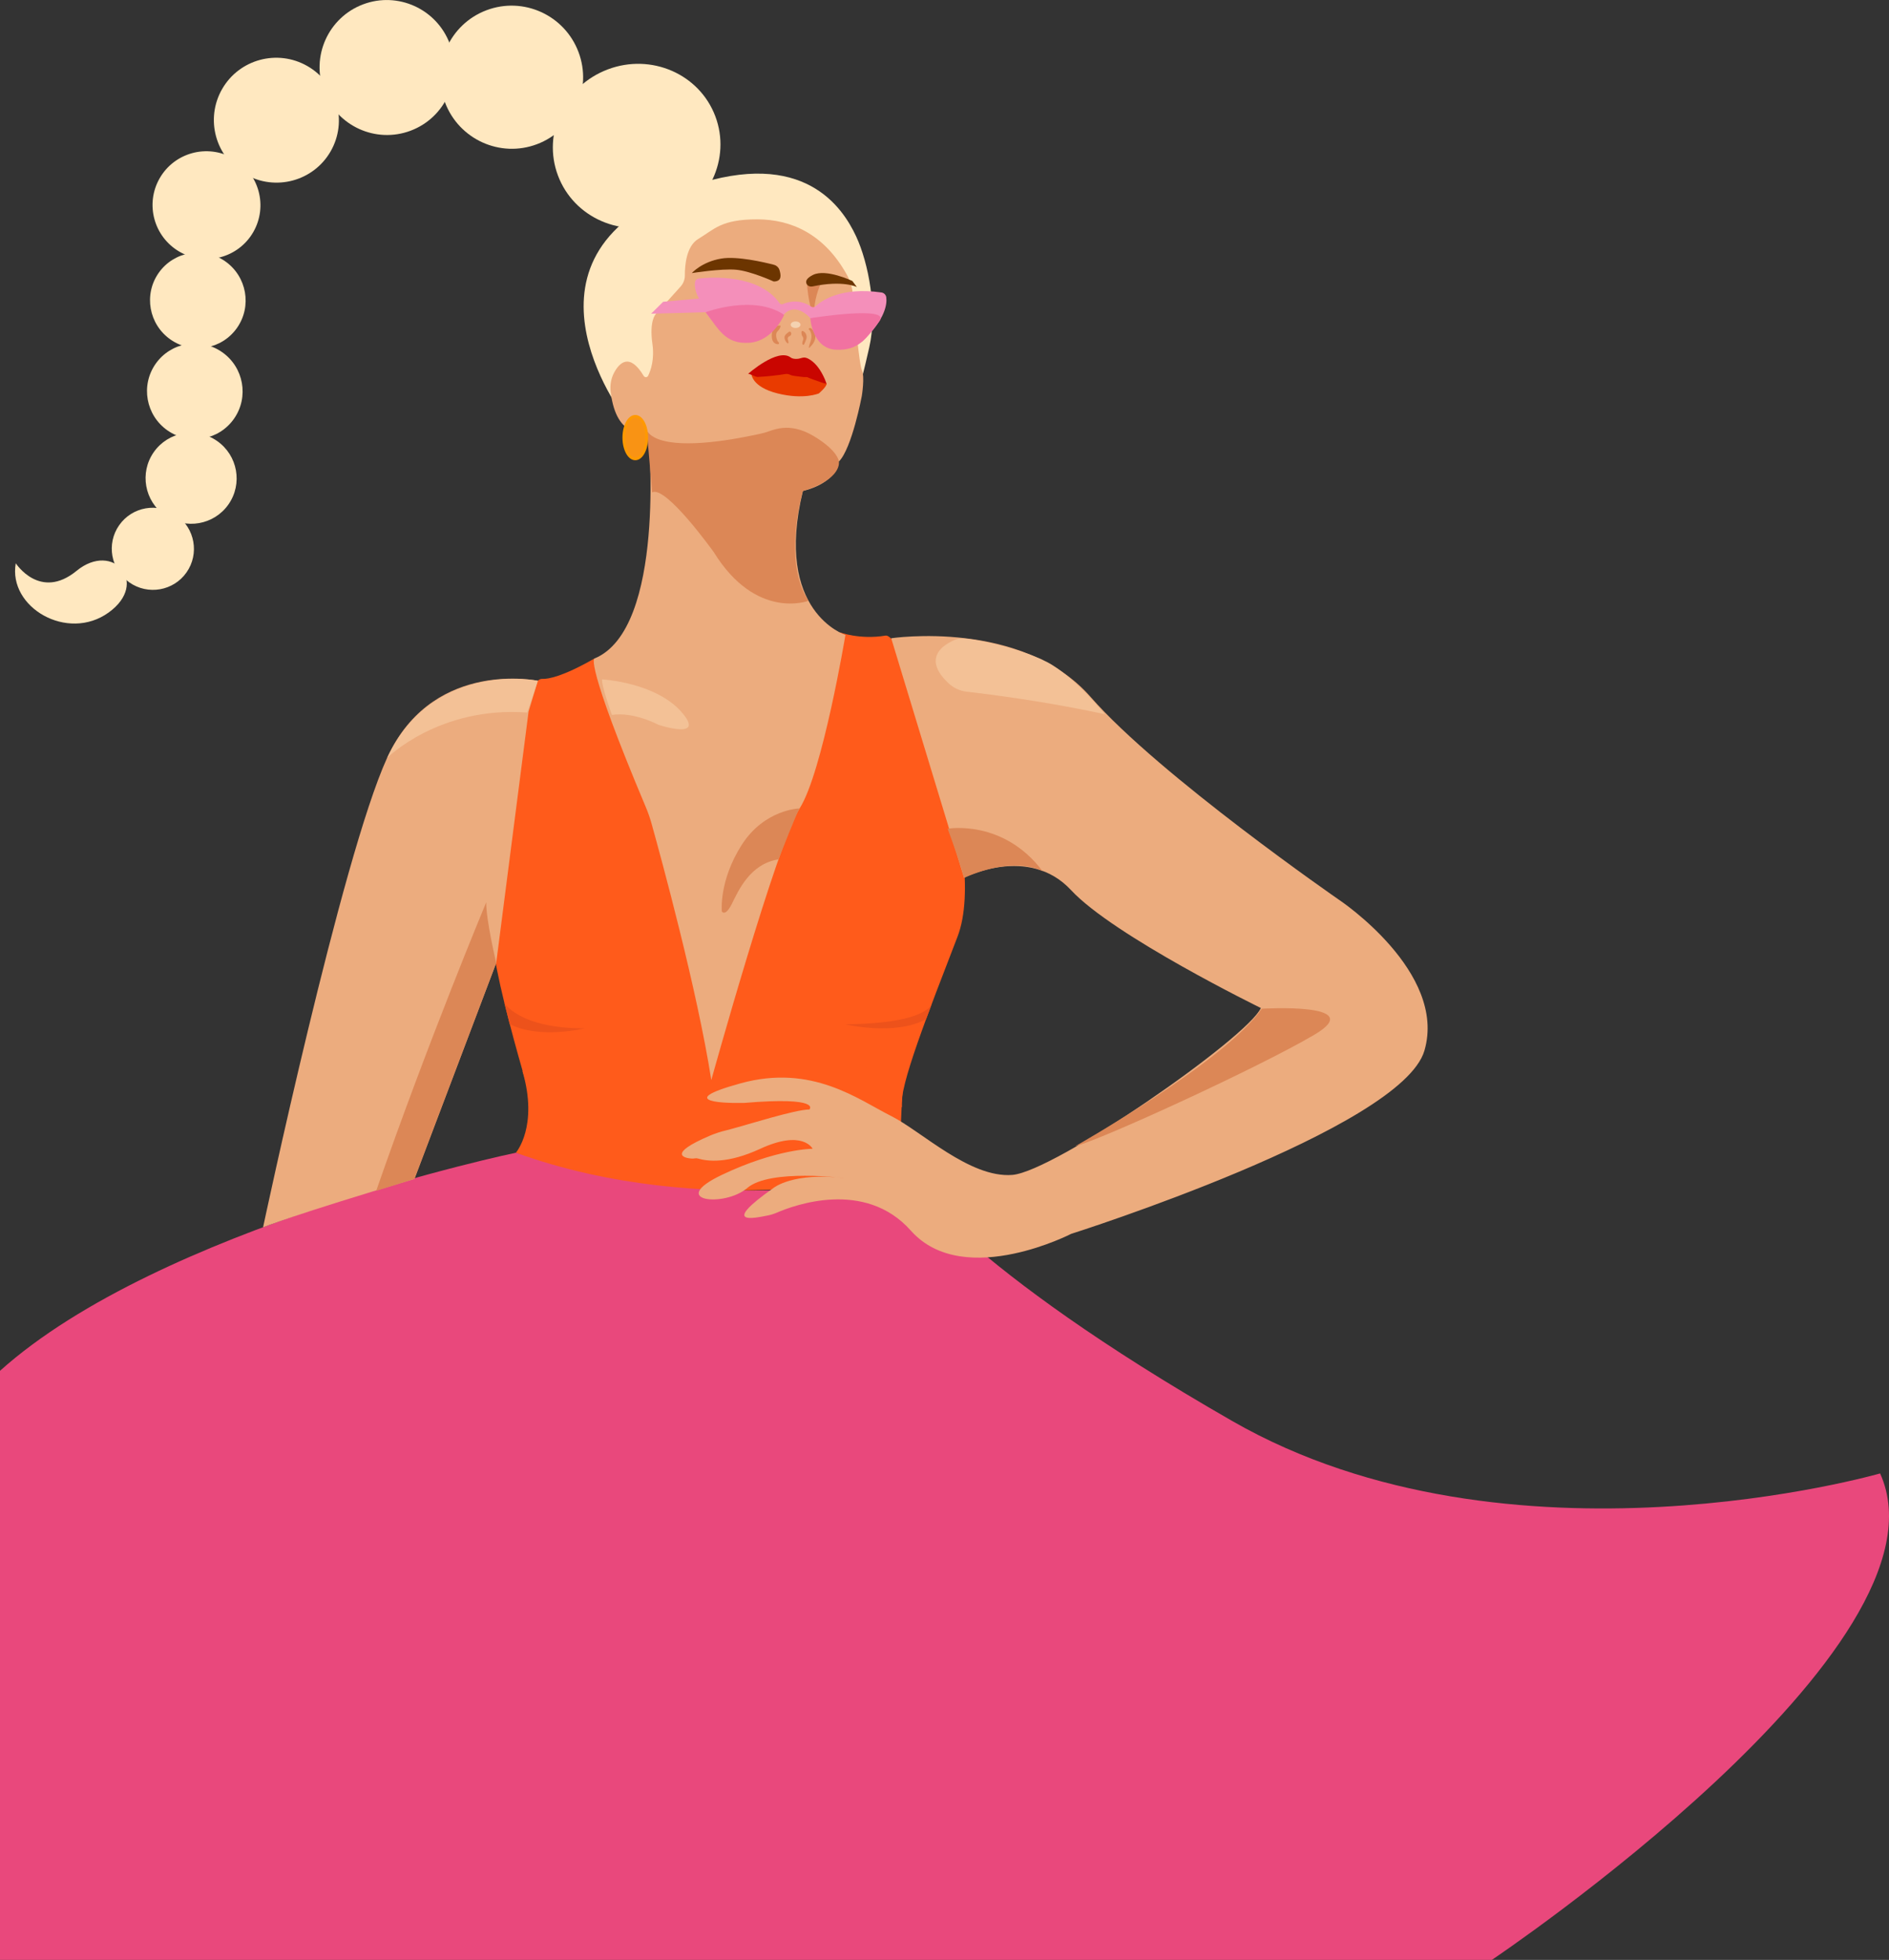 <?xml version="1.0" encoding="UTF-8"?>
<svg id="Layer_2" data-name="Layer 2" xmlns="http://www.w3.org/2000/svg" viewBox="0 0 698.77 724.73">
  <rect x="0" y="0" width="698.77" height="724.73" fill="#333333" stroke="none"/>
  <defs>
    <style>
      .cls-1 {
        fill: #f4d2b1;
      }

      .cls-2 {
        fill: #f48fba;
      }

      .cls-3 {
        fill: #ecac7e;
      }

      .cls-4 {
        fill: #f3c196;
      }

      .cls-5 {
        fill: #e93b00;
      }

      .cls-6 {
        fill: #e9487c;
      }

      .cls-7 {
        fill: #ed521b;
      }

      .cls-8 {
        fill: #ffe8c0;
      }

      .cls-9 {
        fill: #f172a1;
      }

      .cls-10 {
        fill: #ff5b1b;
      }

      .cls-11 {
        fill: #6c3500;
      }

      .cls-12 {
        fill: #c90500;
      }

      .cls-13 {
        fill: #dc8756;
      }

      .cls-14 {
        fill: #f99314;
        stroke: #f90;
        stroke-miterlimit: 10;
      }
    </style>
  </defs>
  <g id="Main_person" data-name="Main person">
    <g>
      <path class="cls-8" d="m230.76,153.96s-46.58-60.89,25.18-85.21c41.38-14.03,55.74,7.9,60.75,18.65,4.6,9.86,7.99,27.54,4.84,41.15-3.47,15-7.6,34.98-24.53,53.01-27.51,29.29,0,0,0,0l-50.5-14.28"/>
      <ellipse class="cls-8" cx="235.51" cy="53.96" rx="31.1" ry="30.25" transform="translate(-3.89 86.61) rotate(-20.67)"/>
      <ellipse class="cls-8" cx="189.3" cy="28.55" rx="26.39" ry="26.47" transform="translate(2.11 68.66) rotate(-20.67)"/>
      <ellipse class="cls-8" cx="143.11" cy="24.96" rx="24.88" ry="24.96" transform="translate(.4 52.13) rotate(-20.67)"/>
      <ellipse class="cls-8" cx="102.24" cy="44.44" rx="23.07" ry="23.14" transform="translate(12.84 111.05) rotate(-60.18)"/>
      <ellipse class="cls-8" cx="76.39" cy="75.85" rx="19.91" ry="19.97" transform="translate(-27.41 104.41) rotate(-60.18)"/>
      <ellipse class="cls-8" cx="73.18" cy="111.07" rx="17.65" ry="17.7" transform="translate(-59.78 107.46) rotate(-55.06)"/>
      <ellipse class="cls-8" cx="72.06" cy="144.68" rx="17.65" ry="17.7" transform="translate(-87.81 120.9) rotate(-55.06)"/>
      <ellipse class="cls-8" cx="70.7" cy="176.85" rx="16.81" ry="16.86" transform="translate(-114.77 133.53) rotate(-55.06)"/>
      <ellipse class="cls-8" cx="56.55" cy="202.91" rx="15.17" ry="15.21" transform="translate(-142.18 133.08) rotate(-55.06)"/>
      <path class="cls-8" d="m5.83,208.28s8.95,13.91,22.5,2.8,27.08,4.48,11.84,15.43c-15.24,10.95-37.24-1.94-34.34-18.23Z"/>
      <path class="cls-10" d="m196.88,408.1s-5.98-19.57-10.29-37.21c-2.12-8.68-3.84-16.9-4.24-22.09-1.19-15.45,4.62-69.38,16.29-96.54.33-.78,1.12-1.25,1.97-1.22,2.18.08,7.53-.82,19.26-7.53,0,0,1.21,14.52,10.89,30.25,9.68,15.73,29.04,95.6,32.68,117.39,0,0,24.2-82.76,33.89-102.5,9.68-19.73,13.31-54.83,13.31-54.83,0,0,7.39,2.8,16.94,1.21,7.26-1.21,38.73,79.87,26.62,111.34-10.75,27.94-21.78,55.67-20.57,62.93,0,0-87.13,15.73-136.75-1.21Z"/>
      <path class="cls-10" d="m190.83,426.25s8.47-9.68,2.42-30.25c0,0,36.31,6.05,141.59-2.42,0,0-3.63,31.23,0,41.03,0,0-87.13,17.06-144.01-8.35Z"/>
      <path class="cls-6" d="m190.83,426.25S59.3,453.65,0,506.9v217.83h551.85s172.67-115.75,143.63-179.89c0,0-136.98,39.47-239.62-19.36-99.24-56.88-121.02-90.76-121.02-90.76,0,0-73.82,16.94-144.01-8.47Z"/>
      <path class="cls-7" d="m344.8,370.89s-.94,7.58-32.07,7.87c0,0,18.2,4.42,29.84-1.88l2.24-5.99Z"/>
      <path class="cls-7" d="m186.59,370.89s5.39,9.38,29.62,9.38c0,0-16.59,4.11-27.65-1.58l-1.98-7.8Z"/>
      <path class="cls-3" d="m239.93,161.18s6.56,71.44-20.06,82.33c0,0-3.76.89,19.07,55.06.82,1.94,1.5,3.92,2.07,5.94,3.56,12.76,16.89,61.47,22.11,94.87,0,0,24.2-87.13,32.68-100.45,8.47-13.31,16.94-64.14,16.94-64.14,0,0-26.62-8.47-15.73-53.25,0,0,12.1-2.42,13.31-10.89"/>
      <path class="cls-3" d="m183.56,356.06l-30.25,79.87c-44.78,13.31-56,17.91-56,17.91,0,0,29.04-136.75,45.87-173.56.35-.77.71-1.52,1.08-2.25,17.35-34.22,54.7-26.29,54.7-26.29l-3.43,11.39"/>
      <path class="cls-3" d="m329.67,236.01s48.41-7.26,73.82,21.78c25.41,29.04,91.97,75.03,91.97,75.03,0,0,39.94,26.62,31.46,55.67-8.47,29.04-130.7,67.77-130.7,67.77,0,0-9.36,4.82-21.21,7.32-12.63,2.67-28.1,2.71-38.09-8.53-16.98-19.1-43.26-9.36-49.48-6.67-1.11.48-2.26.85-3.44,1.08-5.31,1.06-17.55,3.68,2.09-10.15,0,0,7.26-6.05,26.62-3.63,0,0-27.83-3.63-36.31,3.63s-29.72,4.83-9.41-4.85c20.25-9.65,33.54-9.67,33.62-9.67,0,0,0,0,0,0-.01-.03-3.66-7.25-19.36,0-12.12,5.59-19.39,4.65-22.99,3.63-1.06-.3-1.33.07-2.42,0-2.78-.19-9.04-1.7,6.68-8.44,2.02-.86,4.12-1.54,6.25-2.04.64-.15,1.21-.29,1.59-.42,5.74-1.5,23.88-7.26,29.04-7.26,0,0,4.84-4.84-24.2-2.42,0,0-3.63,0-3.63,0-.02,0-24,0,2.42-7.26s43.57,6.05,55.67,12.1c11.14,5.57,29.04,22.99,44.78,21.78,15.73-1.21,87.13-50.83,91.97-61.72h0s-54.46-26.63-70.19-43.57c-15.73-16.94-39.61-4.6-39.61-4.6"/>
      <path class="cls-3" d="m238.12,139.01c.38.63,1.3.61,1.63-.05.99-2.02,2.41-6.1,1.58-11.87-1.21-8.47,1.21-10.89,1.21-10.89l9.24-10.26c1.01-1.13,1.57-2.58,1.56-4.09-.02-3.68.53-10.83,4.94-13.48,6.05-3.63,8.47-7.26,21.78-7.26,12.35,0,24.69,5.2,33.18,20.44,1.22,2.2,1.99,4.62,2.22,7.13.69,7.48,2.38,26.2,3.33,28.1,1.21,2.42,0,9.68,0,9.68,0,0-3.63,19.36-8.47,24.2,0,0-5.86-10.74-18.46-12.05-2.37-.25-4.76.08-6.99.9-6.49,2.38-24.69,8.14-40.81,4.58-1.71-.38-3.18-1.44-4.11-2.92l-1.03-1.63s-10.81,3.44-13.02-14.56c-.3-2.46.1-4.99,1.27-7.18,1.96-3.67,5.72-7.51,10.95,1.21Z"/>
      <path class="cls-13" d="m239.23,158.8s1.21,8.47,31.46,3.63c0,0,8.4-1.42,12.1-2.42,2.96-.8,8.92-4.28,18.15,1.21s9.36,9.44,9.36,9.44c0,0,1.49,6.41-13.31,10.89,0,0-7.68,25.91,2.07,40.61,0,0-19.29,7.43-35.02-17.98,0,0-17.76-24.85-22.8-22.1l-2.01-23.28Z"/>
      <path class="cls-13" d="m295.79,298.94s-12.99.24-21.46,13.55c-8.47,13.31-7.32,24.56-7.32,24.56,0,0,1.27,2.06,3.69-2.78s6.7-14.84,17.27-16.5c10.57-1.66,0,0,0,0,0,0,7.49-19.08,7.82-18.84"/>
      <path class="cls-4" d="m195.06,263.48l3.91-11.74s-38.68-7.91-55.78,28.54c0,0,19.2-19.22,51.87-16.8Z"/>
      <path class="cls-13" d="m139.17,440.34l14.14-4.41,30.25-79.87s-3.76-15.75-3.7-22.4c0,0-21.33,51.01-40.7,106.68Z"/>
      <path class="cls-4" d="m222.71,251.22s19.57,1.04,29.26,11.93-8.47,4.84-8.47,4.84c0,0-8.86-4.83-17.14-3.63-8.27,1.21,0,0,0,0,0,0-3.86-10.55-3.65-13.14"/>
      <path class="cls-4" d="m354.2,236.25s-15.7,4.86-3.29,16.43c1.83,1.71,4.16,2.8,6.65,3.09,8,.91,29.18,3.56,51.1,8.32,0,0-9.68-12.1-19.36-18.15-9.68-6.05-32.68-10.89-35.1-9.68Z"/>
      <path class="cls-13" d="m356.62,324.59s-1.21-4.84-6.05-18.15c0,0,20.57-3.63,35.1,15.73,0,0-9.68-6.05-29.04,2.42Z"/>
      <path class="cls-13" d="m397.77,423.83s55.67-31.46,68.98-50.83c0,0,39.94-2.42,19.36,9.68s-78.66,38.73-88.34,41.15Z"/>
      <path class="cls-5" d="m277.96,138.22s0,4.84,9.68,7.26c9.68,2.42,15.26,0,15.26,0,0,0,2.89-2.42,2.89-3.63,0,0-7.2-4.27-7.83-3.35l-6.08-1.9h-9.36l-4.55,1.62Z"/>
      <path class="cls-12" d="m297.32,139.43c-.7-.09-3.67-.39-4.35-.58-.66-.18-1.19-.6-1.91-.58-.83.03-1.69.23-2.51.34-.92.12-1.84.24-2.76.34-1.84.2-3.69.36-5.55.44-.76.03-2.73-1.16-3.49-1.16,0,0,10.89-9.68,15.73-6.05.34.26.73.4,1.15.47.53.1,1.09.08,1.62.02.74-.09,1.48-.45,2.21-.46,1.08,0,2.29.81,3.11,1.47,1.06.86,1.94,1.93,2.69,3.06.47.72.9,1.47,1.28,2.24.22.45.43.9.63,1.35.07.15.54,1.52.61,1.52-.74,0-1.53-.3-2.22-.54-1.04-.36-4.06-1.39-5.05-1.88"/>
      <path class="cls-13" d="m298.53,104.34h5.33s-2.42,4.78-2.66,10.26c-.24,5.47-2.66-5.42-2.66-10.26Z"/>
      <path class="cls-13" d="m299.1,121.68s1.86,1.44.65,4.84,0,1.7,0,1.7c0,0,2.9-2.5,1.45-5.26s-2.1-1.28-2.1-1.28Z"/>
      <path class="cls-13" d="m287.64,126.12s-1.21-2.42,0-3.63,1.09-2.1,1.09-2.1c0,0-2.91-.48-3.21,3.23s2.15,3.65,2.15,3.65c0,0,1.18.06-.03-1.15Z"/>
      <ellipse class="cls-1" cx="294.3" cy="120.07" rx="1.82" ry="1.21"/>
      <path class="cls-13" d="m291.41,125.4s-.23-.76.76-1.16.46-2.18-.44-1.46-1.83,1.29-1.45,2.58,1.14,1.63,1.14,1.63c0,0,.55.3-.02-1.6Z"/>
      <path class="cls-13" d="m296.66,124.1s-.04-.09-.05-.14c-.02-.08-.04-.16-.05-.24-.04-.21-.08-.42-.09-.64-.02-.34.04-.82.44-.7.03,0,.07.02.1.04.95.43,1.28,1.18,1.38,2.06.05.5-.18,1.08-.35,1.54-.1.26-.21.52-.33.78-.06.12-.11.24-.17.36-.03.06-.06.12-.09.18-.02.04-.03.09-.07.12-.05.04-.11.04-.16.04-.04,0-.07,0-.1,0-.06-.01-.11-.03-.16-.07-.09-.07-.14-.18-.16-.3-.03-.14-.02-.28,0-.42.02-.15.05-.3.09-.44.02-.06.04-.13.06-.19.02-.06.04-.11.06-.17.07-.19.14-.34.15-.56s-.04-.44-.12-.63c-.05-.13-.12-.25-.2-.37-.05-.08-.11-.15-.15-.23Z"/>
      <path class="cls-2" d="m245.28,111.6l13.31-1.21s-1.95-2.93-1.47-6.15c.1-.66.65-1.17,1.31-1.24,4.5-.51,22.24-1.74,29.92,9.08.28.39.78.56,1.23.37,1.68-.74,6.02-2.09,10.52.95.49.33,1.14.27,1.57-.13,2.15-2.02,9.32-7.27,24.39-5.12.92.13,1.66.86,1.78,1.78.34,2.55-.36,8.13-8.73,16.2-.98.95-3.56-.47-4.84,0-3.93,1.45-9.68,3.63-14.52-8.47,0,0-6.05-7.26-10.89,0,0,0-4.84,1.21-13.31,2.42,0,0-8.47,5.28-14.52-4.62l-20.17.54,4.44-4.39Z"/>
      <path class="cls-9" d="m261.02,115.45s17.82-6.72,29.04.99c0,0-4.07,9.72-12.93,10.31-8.86.58-11.28-5.03-16.12-11.3Z"/>
      <path class="cls-9" d="m299.74,117.65s.68,11.21,9.42,11.66c8.74.45,11.4-4.49,16.12-10.49,4.72-6-25.53-1.16-25.53-1.16Z"/>
      <ellipse class="cls-14" cx="235" cy="161.82" rx="4.24" ry="7.87"/>
      <path class="cls-11" d="m300.51,105.92c-.89.19-1.86-.23-2.19-1.08s-.05-1.95,2.41-3.18c4.84-2.42,14.57,2.24,14.57,2.24l1.67,2.24s-5.05-2.63-16.45-.22Z"/>
      <path class="cls-11" d="m255.94,100.96s3.64-4.14,10.9-5.35c5.82-.97,15.7,1.33,19.41,2.29,1.02.26,1.83,1.03,2.12,2.04.5,1.71.95,4.15-2.17,4.15,0,0-8.47-3.86-13.92-4.35s-16.35,1.24-16.35,1.24Z"/>
    </g>
  </g>
</svg>